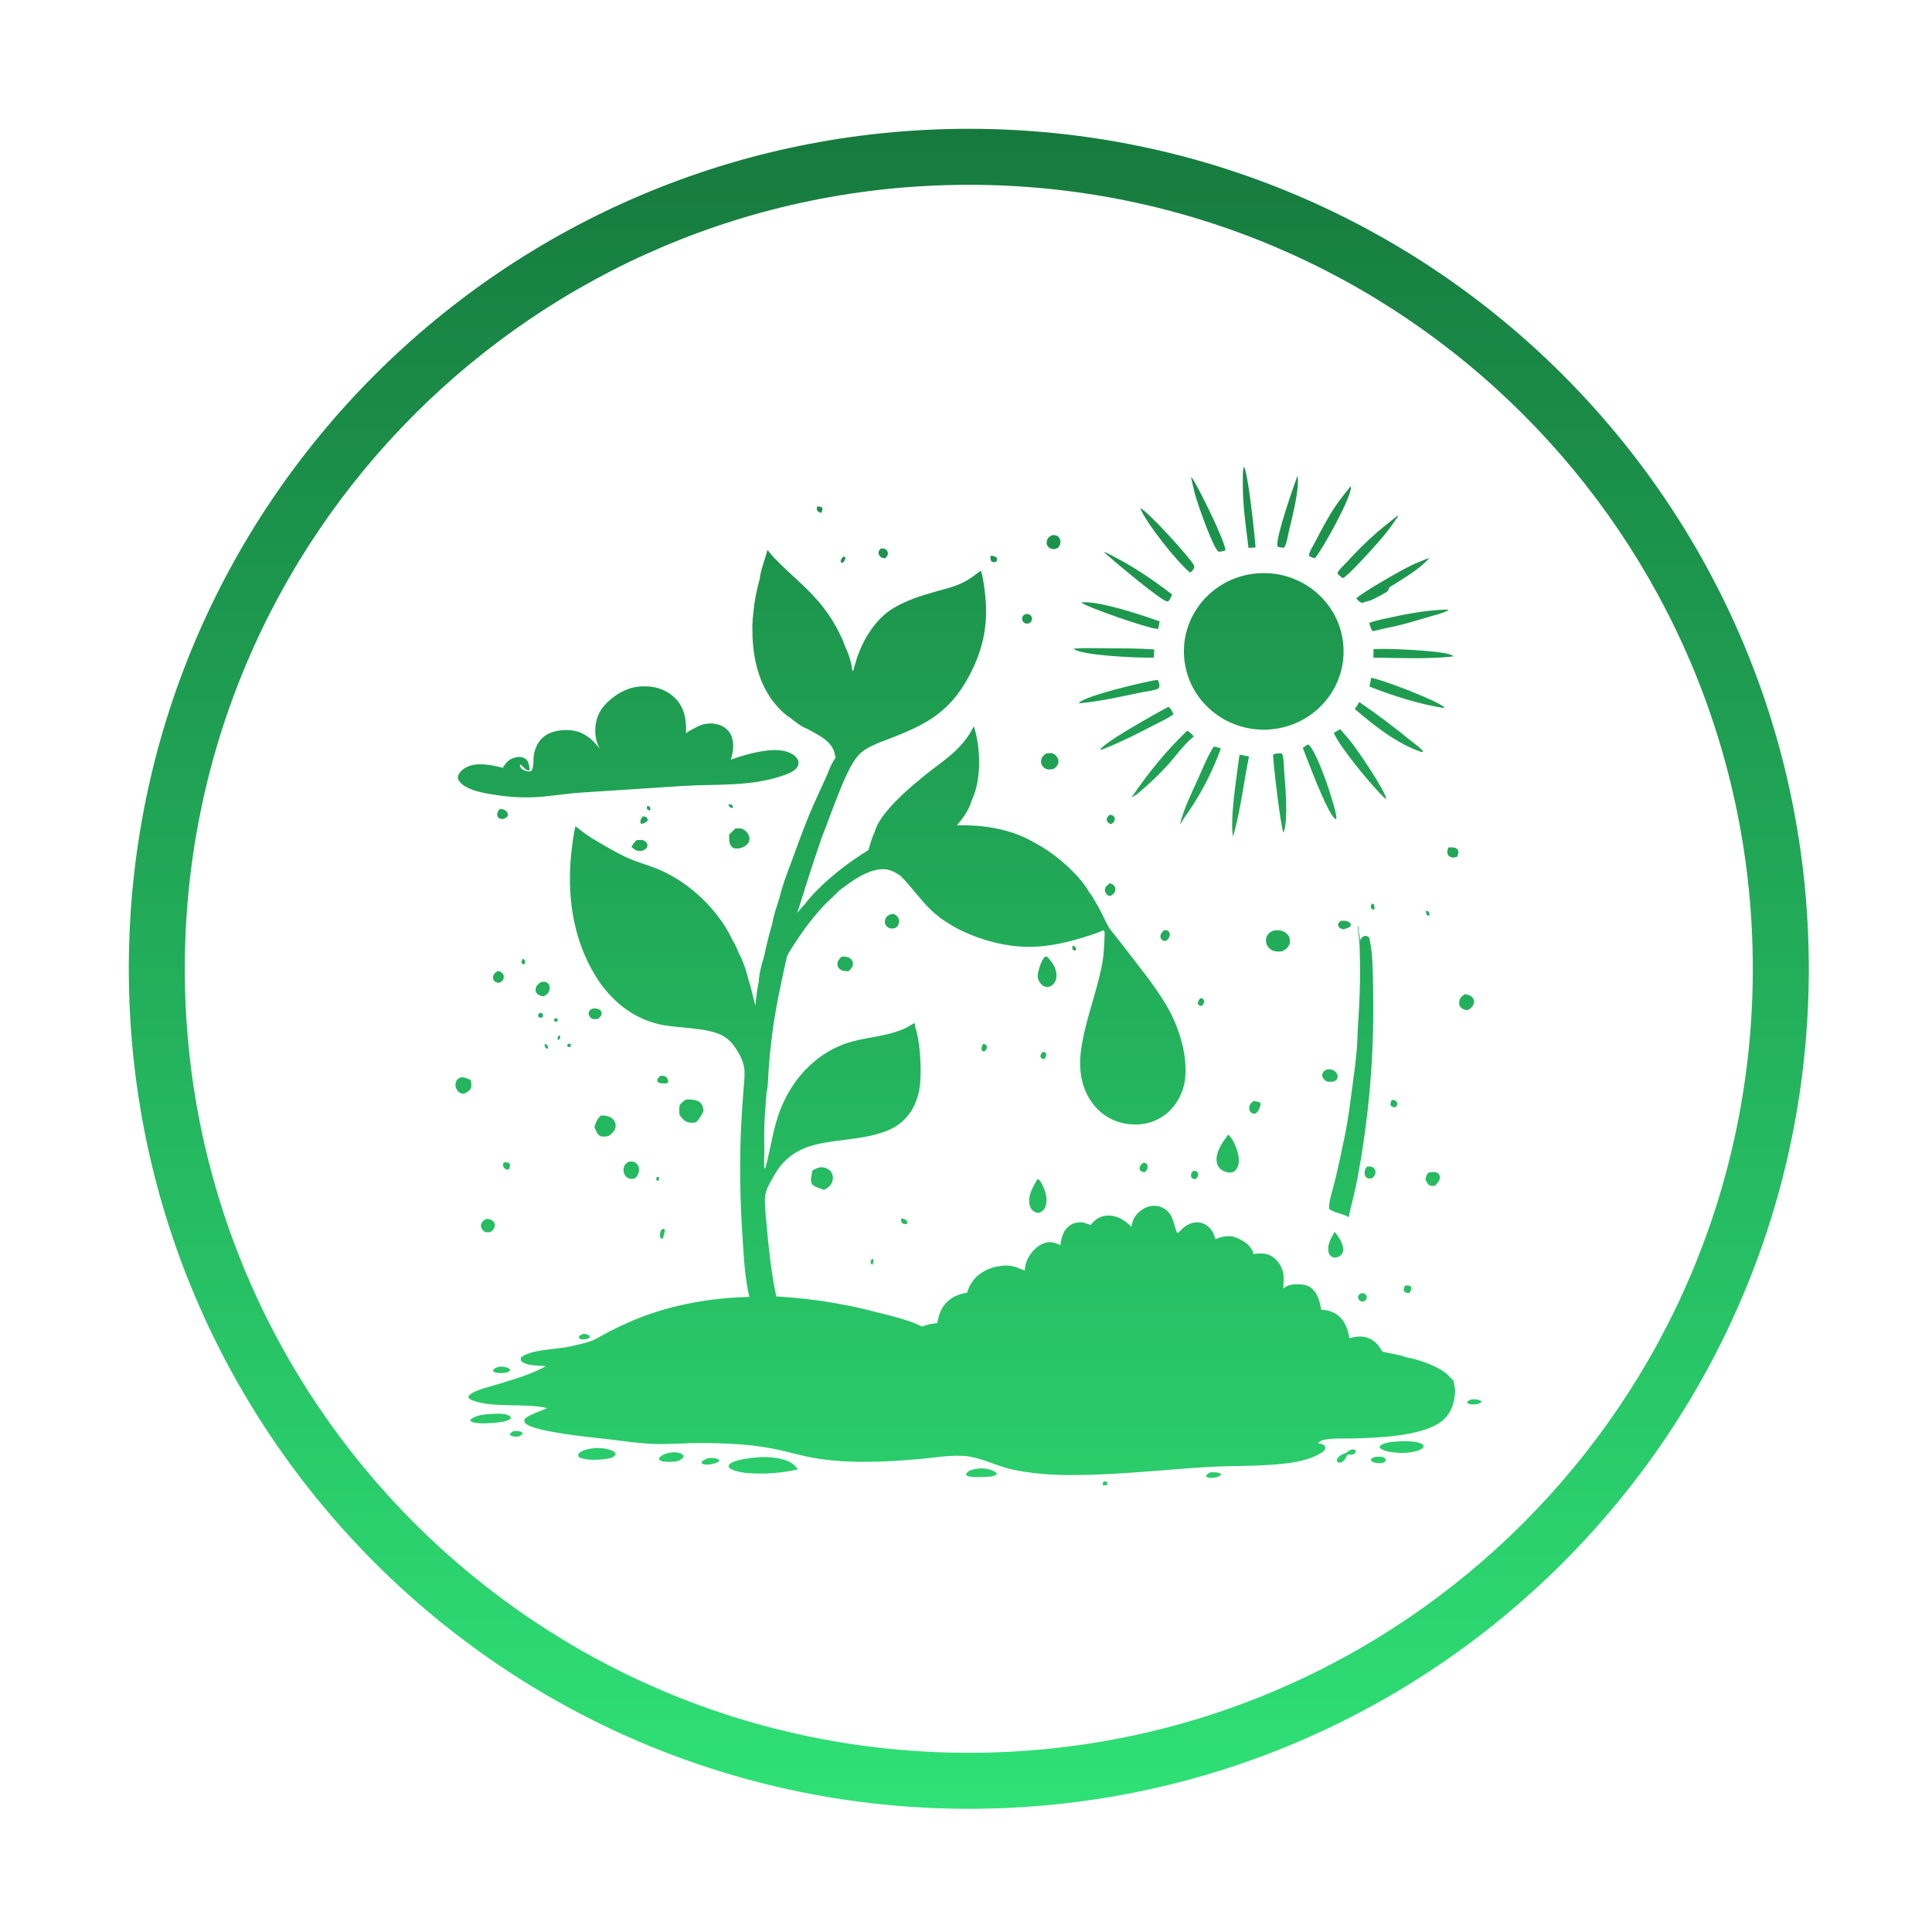 <svg width="69" height="69" viewBox="0 0 69 69" fill="none" xmlns="http://www.w3.org/2000/svg">
<g filter="url(#filter0_diii_3108_129061)">
<path d="M34 4C50.569 4 64 17.431 64 34C64 50.569 50.569 64 34 64C17.431 64 4 50.569 4 34C4 17.431 17.431 4 34 4ZM34 6C18.536 6 6 18.536 6 34C6 49.464 18.536 62 34 62C49.464 62 62 49.464 62 34C62 18.536 49.464 6 34 6ZM38.824 52.305C38.88 52.308 38.907 52.307 38.952 52.343C38.954 52.395 38.945 52.402 38.915 52.447C38.863 52.45 38.824 52.456 38.777 52.428C38.774 52.37 38.794 52.353 38.824 52.305ZM42.625 51.985C42.749 51.981 42.884 51.969 42.996 52.032L43.005 52.069C42.962 52.121 42.909 52.137 42.848 52.16C42.791 52.171 42.733 52.178 42.675 52.181C42.607 52.184 42.527 52.177 42.476 52.131L42.477 52.091C42.517 52.04 42.569 52.016 42.625 51.985ZM34.587 51.851C34.712 51.87 34.921 51.919 34.996 52.023L34.989 52.063C34.873 52.151 34.697 52.139 34.557 52.145C34.41 52.161 34.243 52.156 34.096 52.143C34.028 52.137 33.953 52.13 33.906 52.076C33.907 52.029 33.9 52.046 33.926 52.011C34.013 51.894 34.186 51.871 34.321 51.851C34.408 51.839 34.5 51.837 34.587 51.851ZM27.038 19.314L27.355 19.627C28.081 20.323 28.721 20.809 29.267 21.8C29.326 21.909 29.388 22.024 29.443 22.141C29.491 22.241 29.533 22.344 29.566 22.446C29.572 22.463 29.579 22.479 29.584 22.495C29.708 22.745 29.817 23.081 29.84 23.359L29.871 23.358L29.905 23.239L29.993 22.938C30.228 22.227 30.668 21.501 31.311 21.117C31.768 20.845 32.278 20.678 32.789 20.536C32.89 20.508 32.991 20.479 33.093 20.451L33.302 20.393C33.472 20.34 33.639 20.281 33.799 20.202C34.029 20.089 34.228 19.933 34.43 19.778L34.478 19.948C34.52 20.123 34.541 20.308 34.565 20.481C34.704 21.524 34.571 22.415 34.102 23.364C33.775 24.028 33.414 24.482 32.987 24.83C32.417 25.296 31.729 25.573 30.841 25.904C30.605 26.005 30.348 26.113 30.151 26.28C29.78 26.598 29.453 27.489 29.269 27.947C29.087 28.398 28.932 28.859 28.748 29.309H28.749C28.437 30.205 28.159 31.105 27.871 32.009C27.95 31.917 28.03 31.802 28.119 31.722L28.342 31.449C28.903 30.81 29.738 30.168 30.416 29.761C30.478 29.54 30.541 29.316 30.641 29.108C30.645 29.089 30.652 29.07 30.658 29.05C30.834 28.468 31.755 27.635 32.228 27.259L32.292 27.205L32.293 27.203L32.294 27.202V27.203C32.543 26.991 32.79 26.811 33.029 26.629C33.142 26.543 33.253 26.456 33.36 26.363C33.606 26.151 33.836 25.913 34.036 25.596L34.181 25.338C34.412 26.067 34.457 27.118 34.158 27.863L34.094 28.008C34.006 28.33 33.788 28.627 33.571 28.878C33.692 28.874 33.814 28.873 33.935 28.876C34.788 28.895 35.645 29.073 36.379 29.515C37.047 29.861 37.946 30.62 38.302 31.27V31.27L38.364 31.347C38.423 31.428 38.474 31.521 38.52 31.605L38.626 31.784C38.728 31.976 38.821 32.171 38.917 32.365C38.947 32.427 38.993 32.489 39.019 32.552L39.438 33.081C39.575 33.26 39.712 33.44 39.85 33.617C40.28 34.169 40.802 34.836 41.135 35.443C41.53 36.166 41.809 37.089 41.727 37.912C41.679 38.385 41.43 38.875 41.053 39.178C40.665 39.49 40.208 39.601 39.713 39.548C39.219 39.493 38.769 39.245 38.464 38.86C38.023 38.312 37.917 37.622 38.004 36.944C38.138 35.893 38.561 34.884 38.759 33.846C38.828 33.483 38.835 33.113 38.853 32.746C38.858 32.703 38.86 32.661 38.859 32.62C38.86 32.661 38.858 32.703 38.853 32.746C38.849 32.696 38.85 32.676 38.824 32.632H38.778L38.645 32.692C38.509 32.748 38.365 32.79 38.227 32.835C37.541 33.056 36.843 33.221 36.116 33.217C34.965 33.211 33.508 32.713 32.671 31.921C32.317 31.586 32.033 31.185 31.702 30.826L31.557 30.675L31.365 30.557C31.177 30.457 30.991 30.416 30.744 30.459C30.377 30.523 30.024 30.734 29.705 30.96C29.586 31.044 29.472 31.13 29.363 31.211L29.338 31.238C29.168 31.422 28.971 31.582 28.8 31.766C28.335 32.265 27.928 32.846 27.573 33.425L27.507 33.554C27.296 34.492 27.087 35.453 26.968 36.407C26.919 36.803 26.88 37.199 26.851 37.597C26.835 37.794 26.834 38.209 26.782 38.374L26.727 39.063C26.71 39.293 26.699 39.524 26.694 39.754C26.691 39.917 26.694 40.081 26.696 40.245C26.699 40.452 26.7 40.659 26.69 40.865L26.694 41.148V41.147L26.745 41.08C26.887 40.553 26.969 40.013 27.115 39.488C27.118 39.479 27.121 39.47 27.124 39.461C27.321 38.77 27.672 38.126 28.159 37.613C28.165 37.608 28.17 37.602 28.176 37.597C28.635 37.119 29.212 36.757 29.895 36.582C30.044 36.544 30.196 36.513 30.349 36.484C30.642 36.429 30.938 36.381 31.226 36.303C31.255 36.295 31.284 36.285 31.312 36.276C31.443 36.238 31.572 36.194 31.697 36.138C31.819 36.083 31.933 36.005 32.05 35.94L32.07 35.969C32.083 35.997 32.078 36.026 32.079 36.065C32.154 36.264 32.207 36.556 32.24 36.869C32.291 37.353 32.293 37.887 32.249 38.21C32.218 38.441 32.153 38.666 32.054 38.878C31.981 39.033 31.885 39.181 31.769 39.31C31.711 39.375 31.65 39.436 31.582 39.488L31.581 39.487C31.576 39.492 31.572 39.497 31.566 39.501C31.328 39.702 31.034 39.816 30.735 39.9C29.34 40.296 27.855 39.925 27.036 41.4C26.917 41.614 26.749 41.878 26.726 42.123C26.697 42.417 26.744 42.737 26.769 43.032C26.842 43.906 26.94 44.843 27.124 45.699L27.726 45.745C28.331 45.799 28.942 45.879 29.528 45.999C29.774 46.038 30.015 46.096 30.257 46.152C30.821 46.303 31.852 46.51 32.324 46.78C32.416 46.743 32.504 46.716 32.593 46.696C32.682 46.676 32.773 46.664 32.872 46.653L32.903 46.505C32.943 46.342 32.996 46.187 33.095 46.048C33.099 46.042 33.103 46.036 33.107 46.03C33.316 45.75 33.597 45.622 33.938 45.568C33.99 45.392 34.08 45.219 34.2 45.078C34.409 44.833 34.772 44.652 35.097 44.621C35.325 44.574 35.6 44.599 35.807 44.708V44.707C35.875 44.724 35.937 44.751 36.001 44.779C35.998 44.627 36.044 44.475 36.114 44.34C36.237 44.102 36.456 43.87 36.721 43.79C36.797 43.767 36.867 43.76 36.935 43.764C36.981 43.766 37.025 43.777 37.069 43.79C37.135 43.809 37.202 43.834 37.269 43.87C37.304 43.625 37.357 43.381 37.555 43.208C37.67 43.108 37.797 43.065 37.938 43.057C37.984 43.054 38.033 43.055 38.083 43.059L38.355 43.15C38.486 42.976 38.641 42.858 38.864 42.821C38.898 42.816 38.932 42.813 38.966 42.812C39.2 42.804 39.423 42.901 39.609 43.039C39.68 43.091 39.745 43.152 39.809 43.212C39.844 42.966 39.941 42.785 40.148 42.631C40.293 42.523 40.468 42.456 40.649 42.464C40.676 42.465 40.702 42.467 40.728 42.472C40.922 42.503 41.083 42.611 41.193 42.77C41.328 42.962 41.381 43.381 41.455 43.438C41.492 43.421 41.513 43.4 41.541 43.371C41.665 43.229 41.831 43.109 42.019 43.068L42.1 43.056H42.101C42.263 43.041 42.416 43.094 42.539 43.196C42.689 43.321 42.755 43.476 42.81 43.655L42.87 43.634L43.022 43.581L43.023 43.58H43.022C43.192 43.545 43.342 43.525 43.511 43.59C43.762 43.676 44.017 43.831 44.131 44.077C44.148 44.113 44.161 44.151 44.169 44.19L44.27 44.177C44.325 44.17 44.379 44.166 44.432 44.166C44.59 44.167 44.737 44.205 44.876 44.306C45.08 44.453 45.21 44.699 45.239 44.943C45.249 45.023 45.246 45.101 45.242 45.179C45.238 45.259 45.231 45.339 45.232 45.42C45.26 45.396 45.288 45.377 45.316 45.359L45.408 45.31C45.487 45.287 45.555 45.272 45.638 45.27C45.695 45.268 45.752 45.267 45.807 45.269C45.971 45.273 46.124 45.305 46.261 45.425C46.471 45.609 46.533 45.899 46.585 46.159C46.586 46.165 46.587 46.17 46.588 46.176C46.858 46.186 47.097 46.27 47.284 46.469C47.469 46.666 47.55 46.938 47.592 47.197C47.836 47.119 48.095 47.098 48.333 47.214C48.543 47.316 48.66 47.487 48.776 47.677H48.777L49.224 47.765C49.366 47.795 49.507 47.831 49.643 47.876L49.662 47.882L49.832 47.918C50.231 48.014 50.806 48.228 51.083 48.482L51.142 48.542L51.306 48.704C51.338 48.842 51.37 48.975 51.368 49.117L51.366 49.116L51.367 49.117C51.34 49.518 51.237 49.861 50.919 50.133C50.25 50.704 48.563 50.752 47.678 50.774C47.352 50.783 46.989 50.753 46.672 50.826C46.651 50.831 46.631 50.836 46.613 50.842C46.559 50.861 46.518 50.889 46.478 50.941L46.516 50.959C46.522 50.959 46.527 50.958 46.533 50.958L46.586 50.965C46.634 50.977 46.673 51.002 46.711 51.04V51.041L46.728 51.085C46.733 51.099 46.735 51.114 46.731 51.132C46.717 51.2 46.668 51.235 46.612 51.272C46.316 51.466 45.922 51.575 45.573 51.63C44.567 51.787 43.538 51.732 42.524 51.794C41.206 51.874 39.897 52.015 38.575 52.062C37.912 52.086 37.246 52.099 36.585 52.035C36.172 51.995 35.721 51.938 35.323 51.822C34.814 51.675 34.307 51.416 33.77 51.393C33.263 51.37 32.758 51.461 32.255 51.507C31.49 51.577 30.711 51.62 29.943 51.605C29.399 51.594 28.838 51.543 28.305 51.438C27.941 51.366 27.585 51.264 27.224 51.183C26.833 51.099 26.437 51.038 26.039 51.001C25.409 50.949 24.777 50.928 24.145 50.94C23.697 50.95 23.246 50.981 22.799 50.971C22.264 50.958 21.728 50.871 21.197 50.81C20.565 50.736 19.927 50.678 19.3 50.567C19.066 50.526 18.258 50.397 18.145 50.205C18.128 50.175 18.126 50.152 18.128 50.125C18.129 50.111 18.13 50.096 18.134 50.078C18.26 49.955 18.524 49.862 18.743 49.774L18.94 49.688C18.148 49.501 17.03 49.697 16.273 49.414C16.198 49.386 16.156 49.362 16.122 49.29C16.125 49.281 16.131 49.272 16.136 49.264C16.188 49.176 16.337 49.111 16.425 49.073C16.614 48.993 16.826 48.942 17.023 48.883C17.547 48.725 18.443 48.47 18.89 48.191C18.651 48.162 18.181 48.19 18.012 48.002C17.995 47.945 17.994 47.935 18.009 47.877H18.008L18.009 47.876C18.365 47.604 19.14 47.599 19.587 47.52C19.852 47.471 20.115 47.411 20.374 47.339C20.632 47.266 20.855 47.118 21.089 46.994C21.334 46.864 21.591 46.744 21.845 46.63C23.174 46.035 24.706 45.748 26.162 45.72L26.107 45.462C25.992 44.856 25.958 44.218 25.92 43.608C25.83 42.307 25.811 41.002 25.864 39.699C25.888 39.252 25.917 38.805 25.951 38.358C25.968 38.116 26.005 37.856 25.986 37.613C25.966 37.354 25.853 37.118 25.715 36.899C25.595 36.71 25.446 36.526 25.248 36.41C24.681 36.078 23.607 36.134 22.938 35.98C22.924 35.976 22.91 35.972 22.896 35.969C21.938 35.734 21.191 35.094 20.684 34.28C19.849 32.942 19.635 31.339 19.811 29.799C19.844 29.503 19.881 29.198 19.952 28.908L20.252 29.141C20.354 29.214 20.459 29.285 20.566 29.354H20.567C20.974 29.59 21.384 29.845 21.814 30.038C22.205 30.213 22.628 30.317 23.019 30.492C24.057 30.959 25.029 31.884 25.523 32.899C25.609 33.061 25.708 33.228 25.769 33.402C25.772 33.411 25.776 33.42 25.779 33.43L25.749 33.431L25.748 33.43V33.432L25.779 33.43C25.94 33.715 26.068 34.11 26.14 34.428L26.141 34.429C26.243 34.716 26.294 35.025 26.379 35.318C26.406 35.036 26.435 34.74 26.499 34.463C26.506 34.216 26.6 33.814 26.684 33.577L26.689 33.554C26.741 33.308 26.798 33.057 26.863 32.81C26.9 32.669 26.939 32.529 26.98 32.393C27.025 32.082 27.152 31.752 27.243 31.449C27.342 31.021 27.51 30.593 27.665 30.179C27.678 30.144 27.69 30.109 27.703 30.074C27.903 29.532 28.099 28.987 28.32 28.453C28.334 28.421 28.349 28.389 28.362 28.357C28.531 27.96 28.714 27.57 28.894 27.178C28.98 26.988 29.067 26.724 29.189 26.54L29.244 26.467L29.207 26.299C29.116 25.952 28.829 25.761 28.53 25.595L28.234 25.431C28.041 25.369 27.761 25.149 27.6 25.017V25.018C27.477 24.95 27.351 24.828 27.254 24.73C26.562 24.029 26.316 23.078 26.275 22.134L26.27 21.73C26.275 21.59 26.283 21.446 26.303 21.307L26.304 21.302C26.306 21.27 26.311 21.237 26.314 21.205C26.331 21.021 26.358 20.837 26.395 20.654C26.435 20.454 26.484 20.255 26.537 20.061C26.559 19.763 26.735 19.35 26.808 19.039L27.038 19.314ZM26.559 51.44C26.779 51.431 26.997 51.443 27.214 51.486C27.497 51.543 27.732 51.635 27.898 51.879C27.517 51.966 27.145 52.009 26.756 52.026C26.39 52.027 25.977 52.034 25.628 51.919C25.545 51.892 25.462 51.859 25.423 51.778C25.428 51.742 25.424 51.73 25.45 51.701C25.623 51.512 26.314 51.458 26.559 51.44ZM24.874 51.472C24.956 51.479 25.036 51.493 25.09 51.557L25.073 51.596C25.004 51.647 24.923 51.662 24.841 51.684C24.765 51.701 24.675 51.71 24.598 51.706C24.544 51.703 24.495 51.694 24.458 51.654L24.463 51.61C24.523 51.539 24.615 51.511 24.699 51.474C24.757 51.471 24.816 51.467 24.874 51.472ZM48.495 51.435C48.595 51.429 48.769 51.402 48.85 51.475C48.871 51.494 48.874 51.501 48.889 51.523C48.885 51.572 48.883 51.588 48.838 51.62C48.76 51.675 48.623 51.658 48.534 51.645C48.498 51.636 48.457 51.627 48.424 51.61C48.382 51.589 48.369 51.567 48.359 51.524C48.4 51.465 48.429 51.462 48.495 51.435ZM47.746 51.162C47.776 51.178 47.798 51.182 47.812 51.217C47.821 51.243 47.805 51.282 47.791 51.304C47.77 51.336 47.72 51.347 47.666 51.352L47.516 51.356C47.513 51.364 47.511 51.371 47.508 51.378C47.464 51.482 47.403 51.596 47.286 51.633C47.238 51.648 47.205 51.637 47.162 51.617C47.14 51.569 47.137 51.557 47.156 51.504C47.198 51.386 47.382 51.326 47.486 51.279L47.545 51.232C47.604 51.19 47.665 51.161 47.746 51.162ZM23.465 51.264C23.562 51.269 23.676 51.281 23.759 51.336C23.8 51.363 23.8 51.373 23.811 51.418C23.8 51.444 23.79 51.465 23.769 51.485C23.637 51.611 23.45 51.607 23.279 51.609C23.199 51.604 23.099 51.605 23.023 51.579C22.975 51.563 22.958 51.547 22.935 51.504L22.95 51.457C23.091 51.313 23.273 51.286 23.465 51.264ZM20.254 51.198C20.548 51.09 20.98 51.08 21.268 51.213C21.312 51.233 21.341 51.255 21.374 51.29C21.381 51.32 21.392 51.333 21.375 51.361C21.325 51.444 21.199 51.48 21.108 51.495C20.923 51.526 20.743 51.538 20.555 51.536L20.391 51.524C20.299 51.508 20.128 51.494 20.065 51.424C20.046 51.401 20.053 51.373 20.053 51.345C20.093 51.262 20.169 51.23 20.254 51.198ZM49.463 50.872C49.67 50.868 49.932 50.87 50.128 50.944C50.189 50.967 50.22 50.99 50.245 51.049C50.239 51.068 50.235 51.084 50.222 51.101C50.101 51.256 49.653 51.286 49.467 51.292C49.246 51.276 48.842 51.268 48.681 51.107C48.677 51.079 48.667 51.068 48.688 51.044C48.815 50.894 49.28 50.881 49.463 50.872ZM17.736 50.512C17.831 50.506 17.935 50.499 18.023 50.544C18.058 50.563 18.051 50.563 18.062 50.598C18.034 50.657 17.977 50.675 17.92 50.702C17.839 50.708 17.751 50.716 17.674 50.684C17.631 50.666 17.63 50.668 17.612 50.624C17.636 50.566 17.685 50.544 17.736 50.512ZM17.206 49.889C17.331 49.888 17.538 49.899 17.626 49.996C17.651 50.024 17.642 50.017 17.64 50.058C17.523 50.179 17.231 50.193 17.068 50.213C16.836 50.226 16.587 50.256 16.357 50.209C16.295 50.196 16.229 50.185 16.193 50.13L16.215 50.088C16.385 49.958 16.593 49.931 16.801 49.909C16.934 49.896 17.072 49.89 17.206 49.889ZM51.951 49.376C52.075 49.373 52.192 49.369 52.3 49.44L52.306 49.474C52.262 49.518 52.217 49.529 52.158 49.547C52.035 49.561 51.921 49.572 51.809 49.514L51.797 49.477C51.838 49.422 51.89 49.403 51.951 49.376ZM17.261 48.208C17.366 48.201 17.52 48.22 17.599 48.298C17.621 48.32 17.613 48.319 17.61 48.355C17.561 48.404 17.504 48.411 17.439 48.426C17.372 48.434 17.305 48.441 17.237 48.438C17.161 48.434 17.065 48.424 17.012 48.366L17.016 48.323C17.063 48.266 17.125 48.245 17.192 48.216C17.215 48.212 17.238 48.209 17.261 48.208ZM20.232 47.035C20.306 47.041 20.381 47.049 20.439 47.098C20.467 47.122 20.458 47.115 20.46 47.156C20.419 47.205 20.381 47.213 20.322 47.23C20.288 47.232 20.254 47.233 20.22 47.233C20.153 47.234 20.119 47.226 20.071 47.181L20.073 47.142C20.114 47.085 20.17 47.064 20.232 47.035ZM26.264 46.286V46.287H26.265C26.246 46.213 26.232 46.137 26.219 46.06L26.264 46.286ZM48.008 45.591C48.06 45.573 48.118 45.584 48.16 45.62C48.202 45.656 48.221 45.711 48.209 45.765C48.197 45.818 48.158 45.861 48.105 45.877C48.024 45.901 47.938 45.858 47.912 45.78C47.886 45.702 47.929 45.618 48.008 45.591ZM49.745 45.317C49.769 45.336 49.793 45.346 49.801 45.377C49.819 45.446 49.772 45.52 49.74 45.579C49.705 45.577 49.656 45.579 49.623 45.567C49.566 45.548 49.559 45.528 49.534 45.48C49.535 45.414 49.552 45.372 49.58 45.312C49.638 45.309 49.688 45.307 49.745 45.317ZM30.586 44.383C30.609 44.445 30.579 44.512 30.562 44.573C30.53 44.552 30.517 44.539 30.493 44.511C30.481 44.449 30.514 44.406 30.543 44.353L30.586 44.383ZM47.175 43.531C47.281 43.686 47.382 43.89 47.373 44.039L47.364 44.097C47.35 44.154 47.317 44.207 47.27 44.242C47.265 44.246 47.259 44.249 47.254 44.252L47.212 44.28C47.183 44.296 47.151 44.306 47.118 44.31L47.066 44.312L47.009 44.302C46.959 44.287 46.924 44.256 46.882 44.212C46.869 44.182 46.857 44.152 46.849 44.121C46.787 43.883 46.932 43.62 47.05 43.42L47.07 43.397L47.175 43.531ZM23.134 43.297C23.164 43.363 23.117 43.444 23.105 43.516C23.094 43.576 23.085 43.604 23.048 43.654C23.016 43.633 22.997 43.615 22.974 43.585C22.97 43.516 22.97 43.444 22.991 43.377C23.01 43.317 23.036 43.313 23.088 43.283L23.134 43.297ZM16.828 42.935C16.906 42.943 16.982 42.972 17.03 43.035C17.067 43.084 17.081 43.147 17.068 43.206C17.049 43.294 16.983 43.357 16.91 43.405C16.856 43.407 16.785 43.417 16.733 43.4C16.673 43.381 16.612 43.309 16.592 43.251C16.571 43.193 16.573 43.135 16.6 43.079C16.64 42.995 16.703 42.96 16.79 42.933C16.803 42.934 16.816 42.934 16.828 42.935ZM31.605 42.922C31.665 42.921 31.741 42.944 31.778 42.992C31.814 43.039 31.801 43.065 31.788 43.116C31.723 43.119 31.68 43.123 31.623 43.085C31.583 43.033 31.582 42.986 31.575 42.924C31.585 42.923 31.595 42.922 31.605 42.922ZM47.899 32.454C47.912 32.493 47.913 32.51 47.914 32.55C47.919 32.71 47.986 32.89 47.972 33.046C47.973 33.035 47.975 33.024 47.977 33.013C47.98 32.99 47.984 32.966 47.994 32.945C48.018 32.898 48.075 32.845 48.127 32.829C48.17 32.816 48.211 32.826 48.249 32.848C48.253 32.85 48.258 32.851 48.263 32.853C48.313 32.887 48.319 32.969 48.33 33.023C48.433 33.564 48.427 34.128 48.438 34.676C48.486 36.736 48.338 38.795 47.997 40.828C47.932 41.211 47.863 41.598 47.777 41.977C47.71 42.276 47.621 42.574 47.569 42.876C47.563 42.872 47.558 42.867 47.552 42.862C47.385 42.745 46.957 42.695 46.863 42.56C46.865 42.249 47.015 41.835 47.089 41.523C47.214 40.992 47.331 40.453 47.438 39.919C47.549 39.373 47.619 38.815 47.691 38.263C47.753 37.792 47.821 37.32 47.859 36.847C47.88 36.584 47.88 36.32 47.898 36.058C47.951 35.28 47.986 34.522 47.971 33.741C47.965 33.444 47.963 33.145 47.93 32.849C47.923 32.786 47.869 32.487 47.899 32.454ZM36.456 41.506C36.558 41.549 36.629 41.714 36.671 41.81C36.765 42.026 36.824 42.297 36.727 42.52C36.68 42.63 36.609 42.675 36.499 42.719C36.458 42.715 36.414 42.711 36.376 42.694C36.285 42.654 36.211 42.57 36.183 42.477C36.078 42.134 36.289 41.792 36.456 41.506ZM28.71 41.088C28.761 41.085 28.814 41.092 28.863 41.105C28.965 41.132 29.057 41.203 29.105 41.295C29.154 41.391 29.16 41.502 29.124 41.602C29.073 41.748 28.962 41.835 28.824 41.898C28.698 41.83 28.49 41.811 28.404 41.688C28.318 41.565 28.395 41.343 28.415 41.202C28.51 41.149 28.601 41.102 28.71 41.088ZM50.434 41.273C50.541 41.261 50.676 41.232 50.764 41.312C50.805 41.351 50.822 41.388 50.824 41.443C50.828 41.567 50.732 41.662 50.652 41.745C50.599 41.754 50.528 41.763 50.477 41.742C50.39 41.707 50.35 41.603 50.31 41.526C50.334 41.419 50.341 41.343 50.434 41.273ZM22.936 41.447C22.951 41.503 22.928 41.527 22.903 41.578C22.876 41.569 22.859 41.553 22.836 41.536C22.831 41.483 22.843 41.472 22.87 41.425L22.936 41.447ZM42.023 41.214C42.067 41.213 42.112 41.22 42.148 41.247C42.175 41.267 42.187 41.292 42.19 41.323C42.199 41.407 42.159 41.45 42.106 41.509C42.058 41.511 42.015 41.512 41.977 41.476C41.942 41.441 41.931 41.401 41.935 41.352C41.94 41.286 41.976 41.254 42.023 41.214ZM21.999 40.885C22.061 40.891 22.126 40.938 22.162 40.987C22.214 41.058 22.234 41.148 22.218 41.233C22.198 41.336 22.152 41.43 22.064 41.489C22.014 41.498 21.958 41.507 21.907 41.499C21.831 41.487 21.762 41.436 21.721 41.373C21.668 41.293 21.657 41.198 21.678 41.105C21.704 40.987 21.756 40.949 21.856 40.888C21.903 40.883 21.953 40.88 21.999 40.885ZM48.343 41.062C48.402 41.065 48.447 41.096 48.483 41.141C48.519 41.185 48.533 41.235 48.524 41.29C48.511 41.376 48.466 41.43 48.397 41.48C48.384 41.483 48.372 41.486 48.359 41.487C48.304 41.495 48.241 41.493 48.199 41.453C48.148 41.405 48.131 41.329 48.138 41.263C48.146 41.188 48.165 41.113 48.227 41.065C48.265 41.062 48.304 41.059 48.343 41.062ZM43.28 39.935C43.469 40.109 43.621 40.52 43.641 40.77C43.652 40.914 43.633 41.084 43.527 41.194C43.454 41.271 43.387 41.277 43.285 41.279C43.205 41.264 43.136 41.246 43.065 41.204C42.958 41.141 42.886 41.05 42.861 40.929C42.786 40.561 43.06 40.205 43.263 39.922C43.269 39.926 43.275 39.93 43.28 39.935ZM40.263 40.925C40.302 40.924 40.333 40.952 40.36 40.976C40.374 41.002 40.384 41.025 40.385 41.055C40.388 41.154 40.353 41.2 40.284 41.267C40.207 41.258 40.172 41.249 40.115 41.196C40.104 41.159 40.093 41.14 40.101 41.101C40.115 41.026 40.168 40.971 40.23 40.931C40.241 40.929 40.252 40.925 40.263 40.925ZM17.554 40.921C17.599 40.955 17.602 40.958 17.62 41.011C17.608 41.075 17.597 41.118 17.561 41.174C17.533 41.17 17.491 41.169 17.465 41.156C17.423 41.136 17.385 41.097 17.372 41.053C17.357 40.999 17.373 40.961 17.398 40.914C17.452 40.912 17.5 40.913 17.554 40.921ZM20.967 39.24C21.103 39.252 21.231 39.292 21.318 39.401C21.376 39.472 21.399 39.563 21.384 39.652C21.357 39.806 21.252 39.889 21.13 39.973C21.041 39.987 20.937 40.01 20.85 39.977C20.728 39.93 20.679 39.764 20.629 39.656C20.675 39.486 20.73 39.356 20.867 39.238C20.901 39.237 20.933 39.237 20.967 39.24ZM23.898 38.669C24.033 38.659 24.241 38.67 24.356 38.74C24.484 38.818 24.502 38.933 24.53 39.066C24.463 39.227 24.385 39.349 24.266 39.477C24.185 39.496 24.102 39.505 24.02 39.491C23.847 39.462 23.762 39.346 23.668 39.215C23.656 39.104 23.659 39.001 23.667 38.89C23.728 38.787 23.799 38.734 23.898 38.669ZM44.395 38.769C44.414 38.801 44.422 38.812 44.418 38.852C44.404 38.972 44.335 39.097 44.238 39.17C44.214 39.171 44.175 39.175 44.15 39.169C44.1 39.156 44.062 39.125 44.038 39.08C44.008 39.022 44.01 38.956 44.027 38.895C44.053 38.806 44.111 38.765 44.19 38.719C44.258 38.734 44.327 38.751 44.395 38.769ZM49.11 38.683C49.165 38.685 49.205 38.679 49.249 38.719C49.285 38.751 49.307 38.792 49.304 38.841C49.3 38.894 49.263 38.915 49.227 38.948C49.199 38.945 49.16 38.944 49.135 38.934C49.085 38.913 49.079 38.892 49.058 38.848C49.063 38.777 49.074 38.744 49.11 38.683ZM15.887 37.871C16.009 37.879 16.106 37.92 16.212 37.977C16.226 38.057 16.248 38.144 16.23 38.224C16.206 38.339 16.098 38.394 16.004 38.451C15.951 38.457 15.908 38.465 15.857 38.443C15.784 38.413 15.721 38.341 15.691 38.27C15.659 38.191 15.656 38.095 15.693 38.018C15.734 37.934 15.8 37.898 15.887 37.871ZM23.005 37.822C23.085 37.82 23.142 37.816 23.201 37.877C23.249 37.926 23.269 37.986 23.265 38.053C23.23 38.083 23.224 38.085 23.179 38.094C23.084 38.094 22.977 38.104 22.899 38.042C22.87 38.018 22.876 38.003 22.871 37.969C22.896 37.904 22.93 37.871 22.98 37.823L23.005 37.822ZM46.822 37.586C46.877 37.592 46.955 37.593 47.006 37.615C47.072 37.644 47.137 37.713 47.163 37.78C47.182 37.829 47.177 37.88 47.154 37.927C47.123 37.991 47.064 38.009 47.002 38.034C46.94 38.035 46.867 38.04 46.806 38.027C46.741 38.014 46.67 37.942 46.641 37.886C46.614 37.835 46.618 37.782 46.638 37.73C46.671 37.64 46.739 37.622 46.822 37.586ZM36.701 36.978C36.751 36.996 36.755 37.02 36.769 37.063C36.757 37.131 36.729 37.176 36.693 37.234C36.686 37.233 36.679 37.231 36.672 37.228C36.609 37.209 36.584 37.188 36.555 37.133C36.559 37.063 36.592 37.025 36.633 36.971C36.651 36.972 36.684 36.973 36.701 36.978ZM34.586 36.7C34.634 36.727 34.638 36.752 34.65 36.8C34.637 36.872 34.611 36.9 34.56 36.951C34.554 36.952 34.548 36.954 34.543 36.953C34.499 36.949 34.488 36.936 34.46 36.906C34.443 36.814 34.466 36.758 34.516 36.681C34.537 36.684 34.567 36.69 34.586 36.7ZM18.933 36.712C18.973 36.758 18.973 36.797 18.977 36.855C18.945 36.851 18.924 36.844 18.894 36.833C18.852 36.782 18.853 36.743 18.85 36.681C18.878 36.689 18.905 36.701 18.933 36.712ZM19.695 36.678C19.727 36.662 19.766 36.675 19.782 36.706C19.799 36.737 19.786 36.776 19.755 36.792C19.734 36.803 19.708 36.801 19.689 36.789C19.669 36.776 19.658 36.754 19.659 36.731C19.66 36.708 19.674 36.688 19.695 36.678ZM19.412 36.427C19.403 36.489 19.388 36.502 19.351 36.551L19.307 36.492C19.312 36.435 19.337 36.415 19.371 36.369C19.39 36.386 19.399 36.405 19.412 36.427ZM19.227 35.77C19.258 35.757 19.294 35.769 19.311 35.798C19.328 35.827 19.32 35.864 19.292 35.883C19.271 35.897 19.245 35.898 19.223 35.887C19.201 35.875 19.187 35.852 19.188 35.828C19.188 35.804 19.204 35.781 19.227 35.77ZM20.613 35.414C20.696 35.421 20.782 35.422 20.843 35.485C20.873 35.517 20.887 35.556 20.885 35.598C20.879 35.688 20.819 35.737 20.753 35.793C20.747 35.793 20.741 35.794 20.734 35.794L20.703 35.795C20.657 35.796 20.593 35.805 20.551 35.785C20.497 35.761 20.44 35.688 20.427 35.632C20.416 35.583 20.43 35.532 20.46 35.492C20.5 35.438 20.551 35.428 20.613 35.414ZM18.748 35.585C18.78 35.601 18.799 35.634 18.797 35.669C18.795 35.704 18.771 35.734 18.737 35.746C18.697 35.76 18.651 35.744 18.63 35.707C18.608 35.67 18.617 35.623 18.65 35.596C18.678 35.574 18.716 35.569 18.748 35.585ZM51.725 34.903C51.823 34.924 51.943 34.956 52.003 35.042C52.038 35.093 52.053 35.155 52.041 35.216C52.018 35.331 51.939 35.407 51.842 35.465C51.816 35.467 51.783 35.472 51.757 35.469C51.688 35.461 51.605 35.42 51.56 35.366C51.511 35.306 51.505 35.233 51.518 35.159C51.54 35.028 51.62 34.974 51.725 34.903ZM42.268 35.053C42.308 35.049 42.331 35.058 42.368 35.073C42.397 35.115 42.407 35.128 42.404 35.181C42.401 35.248 42.36 35.288 42.31 35.328L42.227 35.307C42.206 35.286 42.184 35.274 42.18 35.243C42.17 35.169 42.223 35.107 42.268 35.053ZM18.886 34.47C18.932 34.483 18.972 34.52 18.998 34.559C19.036 34.616 19.041 34.683 19.024 34.748C18.994 34.872 18.929 34.918 18.823 34.984C18.734 34.974 18.648 34.956 18.583 34.89C18.538 34.844 18.524 34.791 18.529 34.728C18.541 34.604 18.623 34.546 18.716 34.475C18.766 34.469 18.836 34.456 18.886 34.47ZM36.731 33.566C36.758 33.552 36.79 33.576 36.816 33.586C36.977 33.761 37.119 33.964 37.13 34.205C37.131 34.223 37.133 34.242 37.132 34.261C37.127 34.377 37.083 34.496 36.992 34.574C36.978 34.587 36.962 34.597 36.945 34.607C36.895 34.638 36.835 34.655 36.776 34.649L36.705 34.632C36.682 34.623 36.661 34.61 36.641 34.596C36.6 34.567 36.565 34.53 36.536 34.492L36.499 34.416C36.455 34.337 36.453 34.253 36.469 34.166C36.493 34.03 36.606 33.636 36.731 33.566ZM17.197 34.076C17.272 34.101 17.333 34.125 17.371 34.199C17.402 34.26 17.397 34.317 17.373 34.379C17.343 34.455 17.281 34.474 17.211 34.503C17.194 34.501 17.189 34.501 17.17 34.496C17.105 34.479 17.054 34.455 17.024 34.391C17.002 34.341 17.004 34.292 17.021 34.241C17.054 34.145 17.11 34.118 17.197 34.076ZM29.461 33.566C29.578 33.559 29.69 33.565 29.782 33.644C29.832 33.686 29.863 33.746 29.862 33.812C29.862 33.929 29.791 34.006 29.71 34.083C29.7 34.084 29.69 34.084 29.68 34.084C29.569 34.089 29.456 34.075 29.375 33.994C29.33 33.95 29.305 33.892 29.308 33.829C29.312 33.715 29.381 33.642 29.461 33.566ZM18.071 33.639C18.122 33.668 18.126 33.673 18.152 33.726C18.151 33.781 18.146 33.804 18.114 33.85C18.075 33.837 18.056 33.821 18.026 33.793C18.02 33.725 18.041 33.7 18.071 33.639ZM44.915 32.626C45.007 32.621 45.106 32.62 45.194 32.648C45.295 32.679 45.387 32.755 45.433 32.85C45.474 32.936 45.483 33.039 45.447 33.129C45.399 33.25 45.295 33.329 45.178 33.38C45.075 33.384 44.959 33.392 44.862 33.352C44.758 33.308 44.677 33.229 44.638 33.125C44.602 33.031 44.601 32.918 44.65 32.828C44.714 32.713 44.791 32.664 44.915 32.626ZM37.806 33.217C37.833 33.27 37.83 33.288 37.828 33.347C37.776 33.347 37.751 33.347 37.708 33.316C37.683 33.265 37.698 33.221 37.709 33.168C37.745 33.181 37.773 33.198 37.806 33.217ZM41.053 32.621C41.097 32.628 41.135 32.656 41.158 32.694C41.187 32.742 41.182 32.793 41.167 32.844C41.138 32.938 41.093 32.968 41.007 33.014C40.965 32.998 40.919 32.984 40.887 32.953C40.849 32.918 40.841 32.874 40.845 32.825C40.852 32.736 40.92 32.672 40.983 32.616C41.007 32.617 41.03 32.618 41.053 32.621ZM47.298 32.285C47.435 32.281 47.506 32.277 47.621 32.363C47.643 32.41 47.654 32.422 47.628 32.472C47.6 32.526 47.515 32.546 47.461 32.565L47.372 32.589C47.324 32.58 47.27 32.56 47.234 32.525C47.194 32.486 47.19 32.454 47.188 32.4C47.213 32.342 47.247 32.32 47.298 32.285ZM31.273 32.036C31.315 32.039 31.349 32.052 31.384 32.075C31.451 32.12 31.495 32.181 31.507 32.261C31.519 32.341 31.495 32.431 31.44 32.493C31.383 32.559 31.314 32.557 31.231 32.563C31.204 32.558 31.197 32.558 31.168 32.548C31.1 32.525 31.04 32.466 31.015 32.4C30.988 32.33 31.001 32.257 31.035 32.191C31.086 32.095 31.172 32.065 31.273 32.036ZM50.406 31.944C50.455 31.998 50.449 32.031 50.458 32.101C50.428 32.097 50.397 32.091 50.367 32.086C50.325 32.036 50.335 31.989 50.33 31.926L50.406 31.944ZM48.393 31.67C48.432 31.681 48.453 31.679 48.47 31.72C48.496 31.783 48.497 31.831 48.477 31.894C48.421 31.877 48.407 31.873 48.366 31.832C48.35 31.768 48.369 31.729 48.393 31.67ZM38.221 31.311L38.25 31.321C38.316 31.363 38.373 31.512 38.435 31.558V31.557L38.383 31.497C38.331 31.422 38.281 31.316 38.221 31.31V31.311ZM39.041 30.944C39.11 30.968 39.154 30.982 39.195 31.044C39.231 31.097 39.245 31.16 39.226 31.222C39.194 31.322 39.127 31.362 39.036 31.407C38.996 31.388 38.954 31.369 38.923 31.337C38.879 31.292 38.852 31.221 38.861 31.159C38.876 31.062 38.964 30.995 39.041 30.944ZM29.158 30.779C29.15 30.784 29.141 30.792 29.129 30.8C29.141 30.792 29.15 30.784 29.159 30.779V30.778L29.158 30.779ZM51.126 29.666C51.214 29.663 51.323 29.652 51.402 29.696C51.438 29.716 51.466 29.745 51.477 29.784C51.499 29.859 51.466 29.939 51.432 30.004C51.372 30.019 51.317 30.035 51.256 30.023C51.198 30.011 51.142 29.983 51.113 29.93C51.068 29.846 51.098 29.75 51.126 29.666ZM22.371 29.407C22.426 29.425 22.495 29.486 22.516 29.538C22.53 29.575 22.524 29.606 22.511 29.642C22.479 29.728 22.412 29.755 22.331 29.786L22.299 29.788C22.128 29.8 22.072 29.749 21.949 29.643C22.005 29.552 22.052 29.48 22.133 29.407C22.201 29.403 22.306 29.386 22.371 29.407ZM25.863 28.991C25.959 29.006 26.058 29.091 26.108 29.169C26.158 29.245 26.182 29.335 26.16 29.424C26.132 29.539 26.043 29.597 25.945 29.654C25.901 29.672 25.857 29.687 25.81 29.696C25.727 29.712 25.621 29.712 25.553 29.657C25.424 29.554 25.442 29.354 25.44 29.208L25.66 28.99C25.726 28.985 25.797 28.981 25.863 28.991ZM43.668 26.356C43.783 26.366 43.895 26.394 44.007 26.419C43.825 27.299 43.727 28.181 43.499 29.055C43.474 29.132 43.458 29.213 43.44 29.292C43.312 28.674 43.577 27.059 43.668 26.356ZM45.185 26.316C45.194 26.333 45.198 26.336 45.204 26.356C45.253 26.515 45.246 26.732 45.26 26.899C45.297 27.372 45.424 28.736 45.236 29.14C45.139 28.936 44.867 26.644 44.867 26.357C44.907 26.316 44.964 26.32 45.02 26.311C45.078 26.305 45.129 26.297 45.185 26.316ZM42.747 26.064C42.837 26.074 42.918 26.102 43.003 26.129C42.68 27.026 42.23 27.874 41.666 28.648C41.632 28.719 41.581 28.785 41.537 28.852C41.682 28.268 41.964 27.709 42.211 27.161C42.378 26.791 42.527 26.408 42.747 26.064ZM39.045 28.495C39.09 28.503 39.136 28.516 39.17 28.549C39.205 28.583 39.218 28.625 39.211 28.672C39.199 28.757 39.146 28.793 39.078 28.836C39.035 28.82 38.993 28.795 38.962 28.761C38.931 28.727 38.925 28.69 38.929 28.645C38.935 28.576 38.994 28.536 39.045 28.495ZM22.363 28.555C22.426 28.555 22.452 28.571 22.504 28.602C22.533 28.649 22.531 28.653 22.527 28.708C22.484 28.765 22.462 28.77 22.398 28.798C22.355 28.822 22.345 28.82 22.296 28.818L22.271 28.779C22.268 28.677 22.296 28.63 22.363 28.555ZM46.141 25.996C46.391 26.233 46.784 27.342 46.895 27.706C46.942 27.864 47.175 28.56 47.12 28.658L47.066 28.632C46.774 28.36 46.112 26.582 45.928 26.109L46.102 25.99L46.141 25.996ZM17.309 28.296C17.394 28.305 17.459 28.33 17.508 28.403C17.533 28.441 17.549 28.482 17.533 28.527C17.513 28.586 17.474 28.605 17.423 28.631C17.396 28.637 17.369 28.643 17.342 28.648C17.292 28.655 17.255 28.647 17.216 28.614C17.177 28.581 17.158 28.536 17.159 28.486C17.162 28.405 17.196 28.349 17.25 28.291C17.27 28.293 17.289 28.294 17.309 28.296ZM22.519 28.178C22.562 28.185 22.579 28.193 22.611 28.222C22.633 28.277 22.628 28.301 22.616 28.356L22.517 28.306C22.489 28.25 22.503 28.235 22.519 28.178ZM25.529 28.139C25.57 28.178 25.57 28.194 25.585 28.249C25.558 28.252 25.529 28.25 25.502 28.25C25.447 28.224 25.431 28.179 25.405 28.128C25.448 28.126 25.487 28.132 25.529 28.139ZM47.27 25.444C47.405 25.614 47.556 25.771 47.688 25.943C47.944 26.279 48.839 27.59 48.907 27.921L48.891 27.931L48.821 27.876C48.383 27.449 47.257 26.094 47.034 25.574L47.267 25.441C47.268 25.442 47.27 25.443 47.27 25.444ZM41.81 25.503C41.903 25.553 41.967 25.625 42.039 25.7C41.734 25.925 41.366 26.433 41.099 26.729C40.764 27.098 40.379 27.457 39.994 27.775C39.934 27.814 39.869 27.849 39.807 27.886C40.385 27.038 41.05 26.206 41.801 25.498C41.804 25.5 41.807 25.501 41.81 25.503ZM22.488 23.913C22.875 23.92 23.255 24.068 23.523 24.345C23.862 24.695 23.916 25.122 23.9 25.586C24.021 25.5 24.157 25.428 24.288 25.359C24.528 25.234 24.819 25.2 25.079 25.285C25.263 25.346 25.417 25.467 25.502 25.64C25.633 25.909 25.592 26.255 25.5 26.53C25.921 26.381 26.369 26.254 26.814 26.203C27.133 26.167 27.521 26.18 27.78 26.392C27.852 26.451 27.912 26.533 27.918 26.627C27.924 26.709 27.89 26.783 27.835 26.844C27.709 26.982 27.492 27.056 27.318 27.114C26.174 27.5 24.968 27.396 23.785 27.47L20.182 27.705C19.654 27.737 19.133 27.829 18.608 27.865C18.127 27.898 17.608 27.868 17.131 27.796C16.74 27.736 16.035 27.635 15.797 27.292C15.76 27.239 15.744 27.178 15.761 27.114C15.795 26.984 15.937 26.865 16.052 26.804C16.422 26.606 16.975 26.723 17.357 26.822C17.453 26.661 17.553 26.534 17.74 26.47C17.868 26.426 18.01 26.416 18.132 26.481C18.23 26.534 18.259 26.596 18.285 26.699C18.301 26.762 18.328 26.858 18.293 26.918C18.172 26.923 18.082 26.76 17.98 26.703L17.963 26.718C17.967 26.742 17.968 26.754 17.977 26.778C18.009 26.866 18.066 26.892 18.151 26.921C18.22 26.944 18.305 26.97 18.373 26.936C18.476 26.799 18.441 26.548 18.464 26.381C18.5 26.114 18.631 25.849 18.854 25.686C19.125 25.488 19.54 25.439 19.869 25.491C20.276 25.556 20.582 25.821 20.814 26.138C20.738 25.98 20.685 25.827 20.667 25.653C20.629 25.296 20.717 24.916 20.951 24.635C21.257 24.268 21.735 23.965 22.222 23.92C22.31 23.912 22.399 23.912 22.488 23.913ZM36.984 26.308C37.06 26.326 37.122 26.389 37.161 26.452C37.201 26.516 37.215 26.591 37.192 26.663C37.164 26.752 37.101 26.822 37.018 26.864C36.95 26.876 36.879 26.892 36.81 26.877C36.736 26.861 36.662 26.805 36.621 26.742C36.581 26.68 36.569 26.605 36.588 26.534C36.617 26.421 36.683 26.363 36.779 26.303C36.845 26.299 36.92 26.292 36.984 26.308ZM47.944 24.472C48.59 24.913 49.216 25.384 49.819 25.88C49.947 25.984 50.124 26.099 50.22 26.23L50.207 26.261L50.151 26.252C49.279 25.952 48.468 25.309 47.781 24.717C47.847 24.639 47.896 24.561 47.944 24.472ZM41.132 24.644C41.216 24.692 41.271 24.826 41.312 24.91C41.106 25.062 40.859 25.168 40.632 25.287C40.043 25.595 39.458 25.89 38.839 26.138C38.789 26.157 38.753 26.18 38.699 26.173C38.777 25.941 40.78 24.824 41.132 24.644ZM44.198 19.887C45.753 19.706 47.166 20.788 47.363 22.311C47.56 23.835 46.468 25.229 44.916 25.435C43.346 25.642 41.904 24.556 41.705 23.016C41.506 21.475 42.626 20.07 44.198 19.887ZM48.371 23.607C48.753 23.665 50.737 24.422 50.98 24.659L50.967 24.686C50.105 24.558 49.12 24.239 48.31 23.92L48.371 23.607ZM40.752 23.691C40.778 23.74 40.797 23.785 40.806 23.839C40.816 23.898 40.806 23.942 40.769 23.991C40.596 24.072 40.342 24.092 40.153 24.131C39.444 24.277 38.731 24.442 38.009 24.511L37.986 24.517L37.973 24.501L37.941 24.521L37.933 24.498C38.198 24.236 40.228 23.764 40.71 23.683L40.752 23.691ZM49.12 22.58C49.409 22.587 51.122 22.652 51.292 22.826L51.274 22.848C50.346 22.945 49.385 22.899 48.452 22.887C48.449 22.785 48.453 22.682 48.454 22.58C48.675 22.573 48.899 22.575 49.12 22.58ZM38.955 22.553C39.509 22.556 40.071 22.555 40.624 22.594L40.606 22.884C40.556 22.886 40.506 22.887 40.456 22.888C40.016 22.891 37.996 22.817 37.738 22.566C38.139 22.535 38.553 22.55 38.955 22.553ZM51.122 21.177L51.107 21.203C50.889 21.315 50.627 21.374 50.391 21.442C50.067 21.537 49.744 21.639 49.416 21.72C49.105 21.797 48.789 21.854 48.477 21.933C48.427 21.941 48.451 21.944 48.404 21.923C48.348 21.841 48.328 21.74 48.302 21.646C48.516 21.564 48.753 21.521 48.977 21.471C49.645 21.321 50.303 21.203 50.988 21.173C51.037 21.169 51.074 21.166 51.122 21.177ZM38.014 20.913C38.669 20.852 40.194 21.372 40.817 21.592L40.767 21.847C40.738 21.862 40.752 21.859 40.717 21.858C40.442 21.855 38.185 21.08 38.014 20.913ZM35.983 21.355C36.038 21.32 36.106 21.317 36.163 21.347C36.22 21.377 36.256 21.434 36.257 21.498C36.257 21.562 36.222 21.621 36.165 21.651C36.082 21.696 35.978 21.668 35.929 21.589C35.88 21.509 35.904 21.406 35.983 21.355ZM50.45 19.326C50.075 19.756 49.495 20.072 49.013 20.381C48.995 20.445 48.984 20.505 48.922 20.541C48.787 20.62 48.322 20.895 48.193 20.878C48.143 20.903 48.101 20.922 48.044 20.93C47.96 20.912 47.897 20.832 47.838 20.774C48.036 20.565 49.408 19.788 49.743 19.622C49.974 19.508 50.209 19.415 50.45 19.326ZM38.816 19.114C38.929 19.136 39.046 19.21 39.148 19.262C39.898 19.643 40.598 20.123 41.264 20.633C41.231 20.7 41.199 20.766 41.165 20.832C41.134 20.871 41.131 20.867 41.087 20.883C40.85 20.851 39.131 19.392 38.816 19.114ZM49.324 17.808C49.329 17.84 49.318 17.86 49.3 17.886C49.146 18.11 48.983 18.337 48.81 18.548C48.656 18.737 47.52 20.017 47.353 20.048L47.279 19.988C47.234 19.955 47.201 19.924 47.165 19.882C47.188 19.77 47.375 19.608 47.454 19.523C47.81 19.137 48.171 18.767 48.568 18.422C48.813 18.21 49.074 18.013 49.324 17.808ZM40.129 17.55C40.39 17.657 41.938 19.348 42.054 19.616C42.057 19.687 42.024 19.726 41.986 19.782L41.922 19.843L41.888 19.837C41.453 19.484 40.325 18.074 40.122 17.547C40.124 17.548 40.127 17.549 40.129 17.55ZM29.585 19.304L29.595 19.348C29.571 19.412 29.539 19.453 29.494 19.505L29.448 19.494L29.421 19.449C29.427 19.384 29.479 19.325 29.517 19.271C29.544 19.278 29.561 19.289 29.585 19.304ZM34.775 19.249C34.858 19.246 34.925 19.261 34.99 19.311C35.019 19.377 35.01 19.386 34.992 19.452C34.966 19.461 34.927 19.479 34.899 19.48C34.847 19.48 34.83 19.463 34.795 19.432C34.77 19.366 34.771 19.318 34.775 19.249ZM30.858 18.989C30.926 18.987 30.983 18.983 31.039 19.026C31.082 19.059 31.108 19.1 31.11 19.154C31.113 19.242 31.069 19.286 31.009 19.342C30.966 19.334 30.915 19.328 30.877 19.307C30.829 19.28 30.785 19.221 30.777 19.168C30.766 19.084 30.805 19.045 30.858 18.989ZM47.648 16.795C47.672 17.148 46.632 19.03 46.367 19.328C46.304 19.341 46.25 19.305 46.194 19.28C46.154 19.255 46.162 19.261 46.147 19.223C46.174 19.075 46.288 18.911 46.358 18.775C46.593 18.326 46.826 17.873 47.112 17.452C47.274 17.214 47.462 16.988 47.641 16.762C47.644 16.773 47.648 16.782 47.648 16.795ZM41.975 16.477C42.151 16.698 43.192 18.794 43.163 19.058C43.081 19.081 43.005 19.109 42.918 19.101C42.725 18.979 42.199 17.456 42.121 17.197C42.047 16.951 41.995 16.694 41.935 16.443C41.959 16.461 41.959 16.458 41.975 16.477ZM36.98 18.51C37.041 18.512 37.107 18.511 37.162 18.541C37.212 18.568 37.244 18.626 37.262 18.678C37.289 18.756 37.268 18.841 37.227 18.911C37.186 18.983 37.123 18.995 37.048 19.015C37.025 19.013 37.003 19.011 36.98 19.007C36.912 18.995 36.848 18.957 36.812 18.898C36.776 18.839 36.773 18.772 36.791 18.707C36.821 18.599 36.883 18.561 36.98 18.51ZM43.825 16.08C43.968 16.205 44.226 18.64 44.242 18.953L43.991 18.966C43.892 18.202 43.786 17.464 43.786 16.691C43.786 16.487 43.78 16.274 43.815 16.072C43.819 16.075 43.822 16.077 43.825 16.08ZM45.739 16.389C45.824 16.84 45.546 17.89 45.433 18.365C45.39 18.546 45.361 18.792 45.269 18.952C45.2 18.974 45.123 18.948 45.055 18.933L45.02 18.904C44.965 18.574 45.595 16.782 45.739 16.389ZM28.686 17.494C28.738 17.505 28.747 17.518 28.774 17.559C28.779 17.622 28.754 17.664 28.727 17.72C28.669 17.699 28.632 17.682 28.587 17.638C28.565 17.57 28.568 17.558 28.584 17.492C28.615 17.491 28.655 17.488 28.686 17.494Z" fill="url(#paint0_linear_3108_129061)"/>
</g>
<defs>
<filter id="filter0_diii_3108_129061" x="0.8" y="0.8" width="68" height="68" filterUnits="userSpaceOnUse" color-interpolation-filters="sRGB">
<feFlood flood-opacity="0" result="BackgroundImageFix"/>
<feColorMatrix in="SourceAlpha" type="matrix" values="0 0 0 0 0 0 0 0 0 0 0 0 0 0 0 0 0 0 127 0" result="hardAlpha"/>
<feOffset dx="0.8" dy="0.8"/>
<feGaussianBlur stdDeviation="2"/>
<feColorMatrix type="matrix" values="0 0 0 0 0 0 0 0 0 0 0 0 0 0 0 0 0 0 0.4 0"/>
<feBlend mode="overlay" in2="BackgroundImageFix" result="effect1_dropShadow_3108_129061"/>
<feBlend mode="normal" in="SourceGraphic" in2="effect1_dropShadow_3108_129061" result="shape"/>
<feColorMatrix in="SourceAlpha" type="matrix" values="0 0 0 0 0 0 0 0 0 0 0 0 0 0 0 0 0 0 127 0" result="hardAlpha"/>
<feOffset dx="0.2" dy="0.2"/>
<feGaussianBlur stdDeviation="0.1"/>
<feComposite in2="hardAlpha" operator="arithmetic" k2="-1" k3="1"/>
<feColorMatrix type="matrix" values="0 0 0 0 1 0 0 0 0 1 0 0 0 0 1 0 0 0 1 0"/>
<feBlend mode="soft-light" in2="shape" result="effect2_innerShadow_3108_129061"/>
<feColorMatrix in="SourceAlpha" type="matrix" values="0 0 0 0 0 0 0 0 0 0 0 0 0 0 0 0 0 0 127 0" result="hardAlpha"/>
<feOffset dx="-0.2" dy="-0.2"/>
<feGaussianBlur stdDeviation="0.1"/>
<feComposite in2="hardAlpha" operator="arithmetic" k2="-1" k3="1"/>
<feColorMatrix type="matrix" values="0 0 0 0 0 0 0 0 0 0 0 0 0 0 0 0 0 0 0.9 0"/>
<feBlend mode="overlay" in2="effect2_innerShadow_3108_129061" result="effect3_innerShadow_3108_129061"/>
<feColorMatrix in="SourceAlpha" type="matrix" values="0 0 0 0 0 0 0 0 0 0 0 0 0 0 0 0 0 0 127 0" result="hardAlpha"/>
<feOffset dx="-0.2" dy="-0.2"/>
<feGaussianBlur stdDeviation="0.1"/>
<feComposite in2="hardAlpha" operator="arithmetic" k2="-1" k3="1"/>
<feColorMatrix type="matrix" values="0 0 0 0 0 0 0 0 0 0 0 0 0 0 0 0 0 0 0.4 0"/>
<feBlend mode="normal" in2="effect3_innerShadow_3108_129061" result="effect4_innerShadow_3108_129061"/>
</filter>
<linearGradient id="paint0_linear_3108_129061" x1="34" y1="4" x2="34" y2="64" gradientUnits="userSpaceOnUse">
<stop stop-color="#167A3E"/>
<stop offset="1" stop-color="#2FE176"/>
</linearGradient>
</defs>
</svg>
